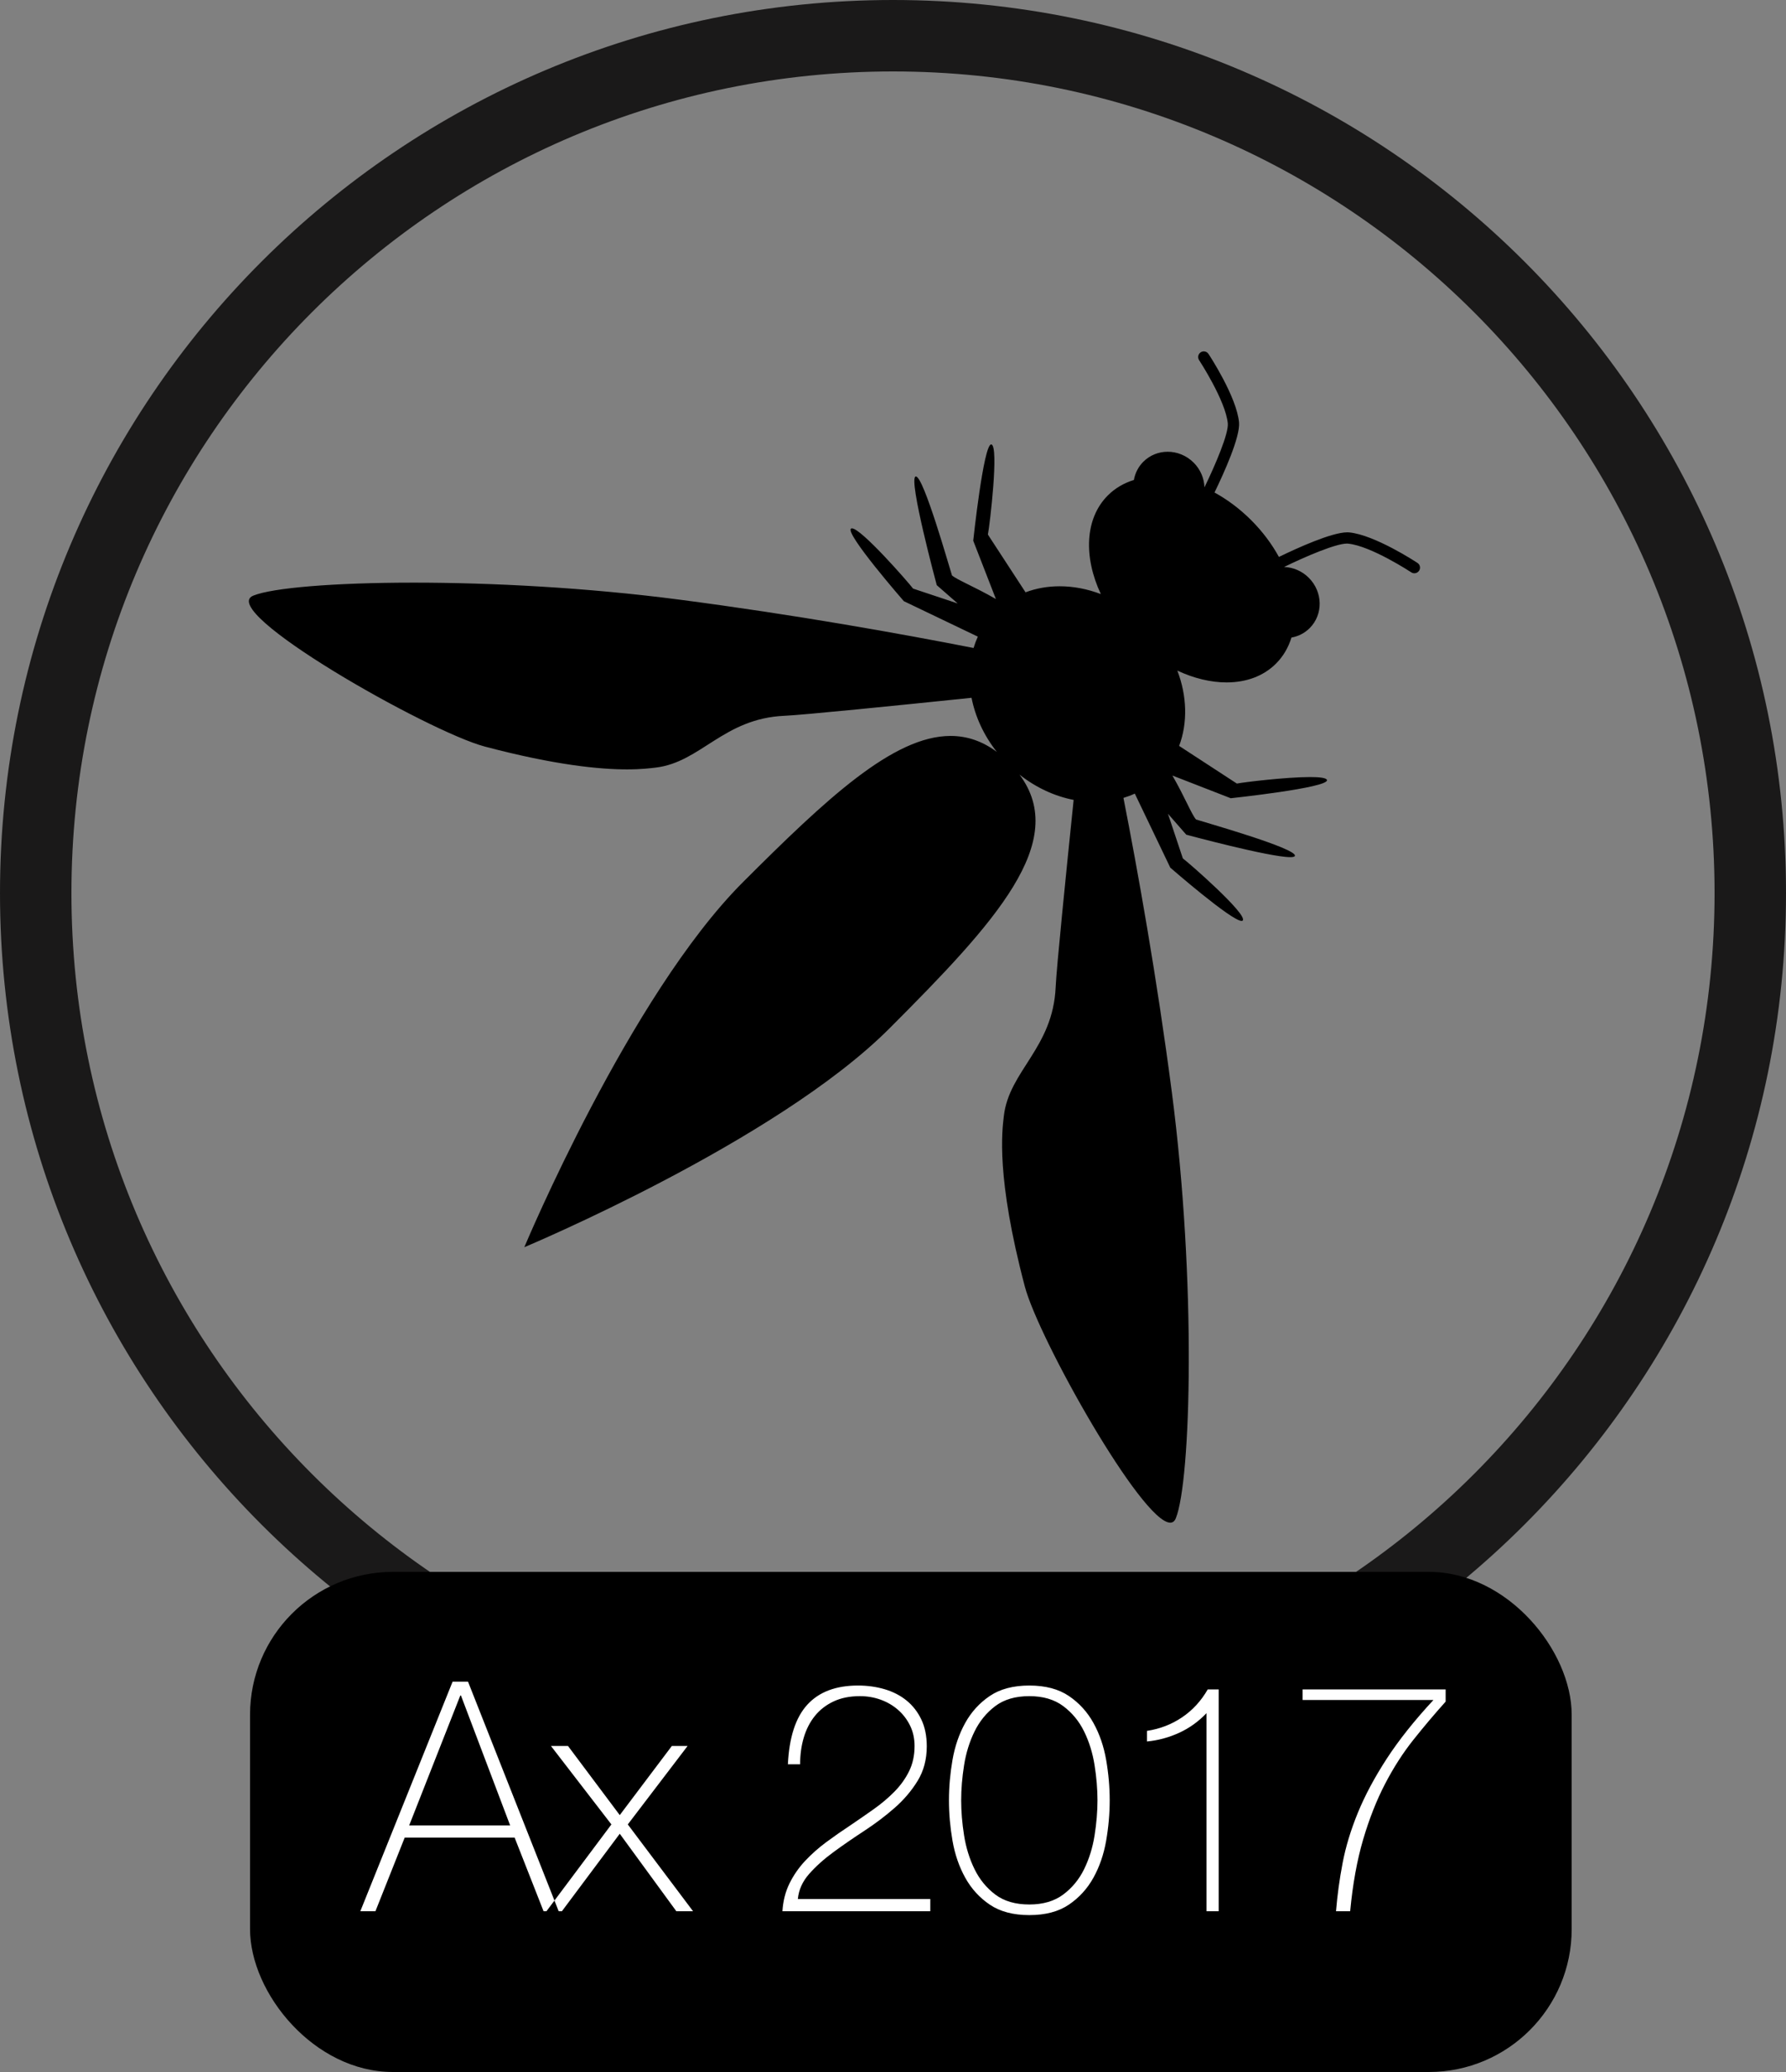 <?xml version="1.0" encoding="UTF-8"?>
<svg width="100px" height="116px" viewBox="0 0 100 116" version="1.1" xmlns="http://www.w3.org/2000/svg" xmlns:xlink="http://www.w3.org/1999/xlink">
    <rect x="0" y="0" width="100" height="116" fill="#808080" stroke="none"/>
    <!-- Generator: Sketch 51.3 (57544) - http://www.bohemiancoding.com/sketch -->
    <title>owasp_logo_Ax_2017</title>
    <desc>Created with Sketch.</desc>
    <defs></defs>
    <g id="Page-1" stroke="none" stroke-width="1" fill="none" fill-rule="evenodd">
        <g id="MainScreen-Standards" transform="translate(-704, -239)">
            <g id="owasp_logo_Ax_2017" transform="translate(704, 239)">
                <path d="M50,100 C22.386,100 0,77.614 0,50 C0,22.386 22.386,7.10542736e-15 50,7.10542736e-15 C77.614,7.10542736e-15 100,22.386 100,50 C100,77.614 77.614,100 50,100 M50,4 C75.405,4 96,24.595 96,50 C96,75.405 75.405,96 50,96 C24.595,96 4,75.405 4,50 C4,24.595 24.595,4 50,4 Z" id="Fill-1" fill="#1A1919"></path>
                <path d="M65.523,85.246 C63.937,85.245 58.16,74.963 57.383,72.031 C55.76,65.894 56.109,63.301 56.207,62.472 C56.504,59.941 58.96,58.676 59.108,55.253 C59.154,54.196 59.688,48.911 60.114,44.783 C59.063,44.578 58.015,44.102 57.084,43.367 C59.88,47.117 55.765,51.61 49.787,57.589 C43.441,63.935 29.357,69.824 29.357,69.824 C29.357,69.824 35.247,55.74 41.592,49.394 C46.256,44.73 50.016,41.201 53.224,41.201 C54.128,41.201 54.989,41.481 55.814,42.095 C55.078,41.165 54.604,40.118 54.398,39.066 C50.27,39.493 44.984,40.027 43.928,40.073 C40.504,40.221 39.239,42.677 36.71,42.974 C36.418,43.008 35.909,43.074 35.106,43.074 C33.621,43.074 31.131,42.851 27.149,41.797 C23.961,40.954 12.08,34.195 14.182,33.346 C15.254,32.912 18.669,32.619 23.166,32.619 C27.492,32.619 32.818,32.89 38.021,33.568 C44.508,34.413 50.457,35.482 54.511,36.277 C54.577,36.059 54.656,35.848 54.75,35.642 L50.606,33.656 C50.606,33.656 47.295,29.857 47.649,29.595 C47.662,29.585 47.68,29.58 47.701,29.58 C48.22,29.58 50.868,32.608 51.123,32.952 C51.319,33.018 52.442,33.392 53.623,33.785 L52.45,32.76 C52.45,32.76 50.846,26.817 51.264,26.677 C51.269,26.676 51.275,26.675 51.281,26.675 C51.721,26.675 53.177,31.842 53.302,32.214 C53.588,32.465 54.554,32.841 55.762,33.537 L54.492,30.271 C54.492,30.271 55.067,24.881 55.497,24.881 C55.501,24.881 55.504,24.882 55.507,24.882 C55.941,24.969 55.422,29.377 55.313,29.927 C55.47,30.167 56.444,31.662 57.421,33.16 C58.022,32.934 58.668,32.822 59.332,32.822 C60.094,32.822 60.878,32.97 61.638,33.26 C60.664,31.187 60.738,29.026 62.029,27.736 C62.438,27.327 62.934,27.041 63.487,26.872 C63.554,26.495 63.729,26.137 64.016,25.85 C64.389,25.477 64.881,25.291 65.379,25.291 C65.9,25.291 66.428,25.495 66.833,25.9 C67.221,26.286 67.422,26.786 67.439,27.285 C68.062,26 68.798,24.266 68.746,23.705 C68.626,22.434 67.152,20.184 67.139,20.162 C67.043,20.016 67.083,19.82 67.229,19.724 C67.282,19.689 67.342,19.672 67.402,19.672 C67.504,19.672 67.605,19.722 67.665,19.815 C67.73,19.912 69.241,22.218 69.375,23.646 C69.45,24.463 68.512,26.522 68.001,27.573 C68.719,27.966 69.419,28.485 70.058,29.124 C70.696,29.762 71.215,30.462 71.608,31.18 C72.62,30.688 74.56,29.802 75.436,29.802 C75.47,29.802 75.504,29.803 75.535,29.806 C76.963,29.94 79.27,31.451 79.366,31.516 C79.512,31.611 79.552,31.807 79.456,31.952 C79.395,32.044 79.295,32.095 79.192,32.095 C79.133,32.095 79.073,32.078 79.02,32.043 C78.997,32.028 76.748,30.554 75.476,30.435 C75.457,30.433 75.437,30.432 75.415,30.432 C74.797,30.432 73.136,31.139 71.896,31.742 C72.395,31.759 72.895,31.961 73.281,32.348 C74.073,33.139 74.095,34.4 73.331,35.164 C73.044,35.451 72.687,35.628 72.31,35.693 C72.139,36.247 71.853,36.743 71.445,37.152 C70.733,37.864 69.757,38.205 68.677,38.205 C67.798,38.205 66.85,37.979 65.92,37.543 C66.465,38.965 66.506,40.47 66.021,41.76 C67.518,42.736 69.015,43.711 69.254,43.868 C69.648,43.79 72.01,43.503 73.358,43.503 C73.897,43.503 74.274,43.549 74.299,43.672 C74.386,44.105 68.911,44.689 68.911,44.689 L65.644,43.418 C66.341,44.627 66.716,45.593 66.967,45.879 C67.345,46.006 72.642,47.499 72.503,47.917 C72.487,47.966 72.394,47.987 72.242,47.987 C71.074,47.987 66.421,46.73 66.421,46.73 L65.395,45.558 C65.789,46.739 66.163,47.861 66.229,48.058 C66.588,48.323 69.847,51.177 69.585,51.531 C69.572,51.549 69.55,51.557 69.519,51.557 C68.947,51.557 65.526,48.575 65.526,48.575 L63.539,44.43 C63.334,44.525 63.121,44.603 62.903,44.67 C63.698,48.723 64.768,54.672 65.614,61.159 C66.996,71.773 66.685,82.895 65.836,84.998 C65.768,85.168 65.661,85.246 65.523,85.246" id="Fill-4" fill="#000000"></path>
                <rect id="Rectangle-10" fill="#000000" x="14" y="88" width="74" height="28" rx="8"></rect>
                <path d="M25.341,94.148 L26.205,94.148 L31.281,107 L30.435,107 L28.815,102.878 L22.659,102.878 L21.021,107 L20.175,107 L25.341,94.148 Z M28.563,102.194 L25.809,94.922 L25.773,94.922 L22.911,102.194 L28.563,102.194 Z M34.233,102.14 L30.849,97.748 L31.803,97.748 L34.701,101.618 L37.617,97.748 L38.499,97.748 L35.151,102.14 L38.805,107 L37.869,107 L34.701,102.662 L31.461,107 L30.597,107 L34.233,102.14 Z M43.809,107 C43.845,106.424 43.977,105.905 44.205,105.443 C44.433,104.981 44.724,104.561 45.078,104.183 C45.432,103.805 45.828,103.454 46.266,103.13 C46.704,102.806 47.151,102.494 47.607,102.194 C48.051,101.894 48.489,101.591 48.921,101.285 C49.353,100.979 49.74,100.652 50.082,100.304 C50.424,99.956 50.697,99.575 50.901,99.161 C51.105,98.747 51.207,98.276 51.207,97.748 C51.207,97.328 51.123,96.947 50.955,96.605 C50.787,96.263 50.562,95.969 50.28,95.723 C49.998,95.477 49.674,95.288 49.308,95.156 C48.942,95.024 48.555,94.958 48.147,94.958 C47.583,94.958 47.091,95.057 46.671,95.255 C46.251,95.453 45.903,95.723 45.627,96.065 C45.351,96.407 45.144,96.809 45.006,97.271 C44.868,97.733 44.799,98.234 44.799,98.774 L44.115,98.774 C44.187,97.262 44.55,96.149 45.204,95.435 C45.858,94.721 46.803,94.364 48.039,94.364 C48.567,94.364 49.065,94.433 49.533,94.571 C50.001,94.709 50.409,94.919 50.757,95.201 C51.105,95.483 51.381,95.837 51.585,96.263 C51.789,96.689 51.891,97.19 51.891,97.766 C51.891,98.498 51.72,99.143 51.378,99.701 C51.036,100.259 50.604,100.766 50.082,101.222 C49.56,101.678 48.996,102.104 48.39,102.5 C47.784,102.896 47.214,103.289 46.68,103.679 C46.146,104.069 45.69,104.477 45.312,104.903 C44.934,105.329 44.721,105.8 44.673,106.316 L52.089,106.316 L52.089,107 L43.809,107 Z M57.633,107.216 C56.733,107.216 55.995,107.021 55.419,106.631 C54.843,106.241 54.384,105.737 54.042,105.119 C53.7,104.501 53.463,103.811 53.331,103.049 C53.199,102.287 53.133,101.534 53.133,100.79 C53.133,100.046 53.199,99.293 53.331,98.531 C53.463,97.769 53.7,97.079 54.042,96.461 C54.384,95.843 54.843,95.339 55.419,94.949 C55.995,94.559 56.733,94.364 57.633,94.364 C58.533,94.364 59.271,94.559 59.847,94.949 C60.423,95.339 60.882,95.843 61.224,96.461 C61.566,97.079 61.803,97.769 61.935,98.531 C62.067,99.293 62.133,100.046 62.133,100.79 C62.133,101.534 62.067,102.287 61.935,103.049 C61.803,103.811 61.566,104.501 61.224,105.119 C60.882,105.737 60.423,106.241 59.847,106.631 C59.271,107.021 58.533,107.216 57.633,107.216 Z M57.633,106.622 C58.401,106.622 59.034,106.436 59.532,106.064 C60.03,105.692 60.42,105.218 60.702,104.642 C60.984,104.066 61.179,103.436 61.287,102.752 C61.395,102.068 61.449,101.414 61.449,100.79 C61.449,100.166 61.395,99.512 61.287,98.828 C61.179,98.144 60.984,97.514 60.702,96.938 C60.42,96.362 60.03,95.888 59.532,95.516 C59.034,95.144 58.401,94.958 57.633,94.958 C56.853,94.958 56.217,95.144 55.725,95.516 C55.233,95.888 54.846,96.362 54.564,96.938 C54.282,97.514 54.087,98.144 53.979,98.828 C53.871,99.512 53.817,100.166 53.817,100.79 C53.817,101.414 53.871,102.068 53.979,102.752 C54.087,103.436 54.282,104.066 54.564,104.642 C54.846,105.218 55.233,105.692 55.725,106.064 C56.217,106.436 56.853,106.622 57.633,106.622 Z M67.551,95.912 C67.107,96.38 66.597,96.746 66.021,97.01 C65.445,97.274 64.845,97.436 64.221,97.496 L64.221,96.902 C64.941,96.794 65.595,96.542 66.183,96.146 C66.771,95.75 67.251,95.228 67.623,94.58 L68.235,94.58 L68.235,107 L67.551,107 L67.551,95.912 Z M74.805,107 C74.877,106.112 75,105.212 75.174,104.3 C75.348,103.388 75.633,102.449 76.029,101.483 C76.425,100.517 76.962,99.512 77.64,98.468 C78.318,97.424 79.191,96.326 80.259,95.174 L72.933,95.174 L72.933,94.58 L80.943,94.58 L80.943,95.264 C80.319,95.96 79.716,96.674 79.134,97.406 C78.552,98.138 78.024,98.96 77.55,99.872 C77.076,100.784 76.668,101.819 76.326,102.977 C75.984,104.135 75.741,105.476 75.597,107 L74.805,107 Z" id="Ax-2017" fill="#FFFFFF"></path>
            </g>
        </g>
    </g>
</svg>